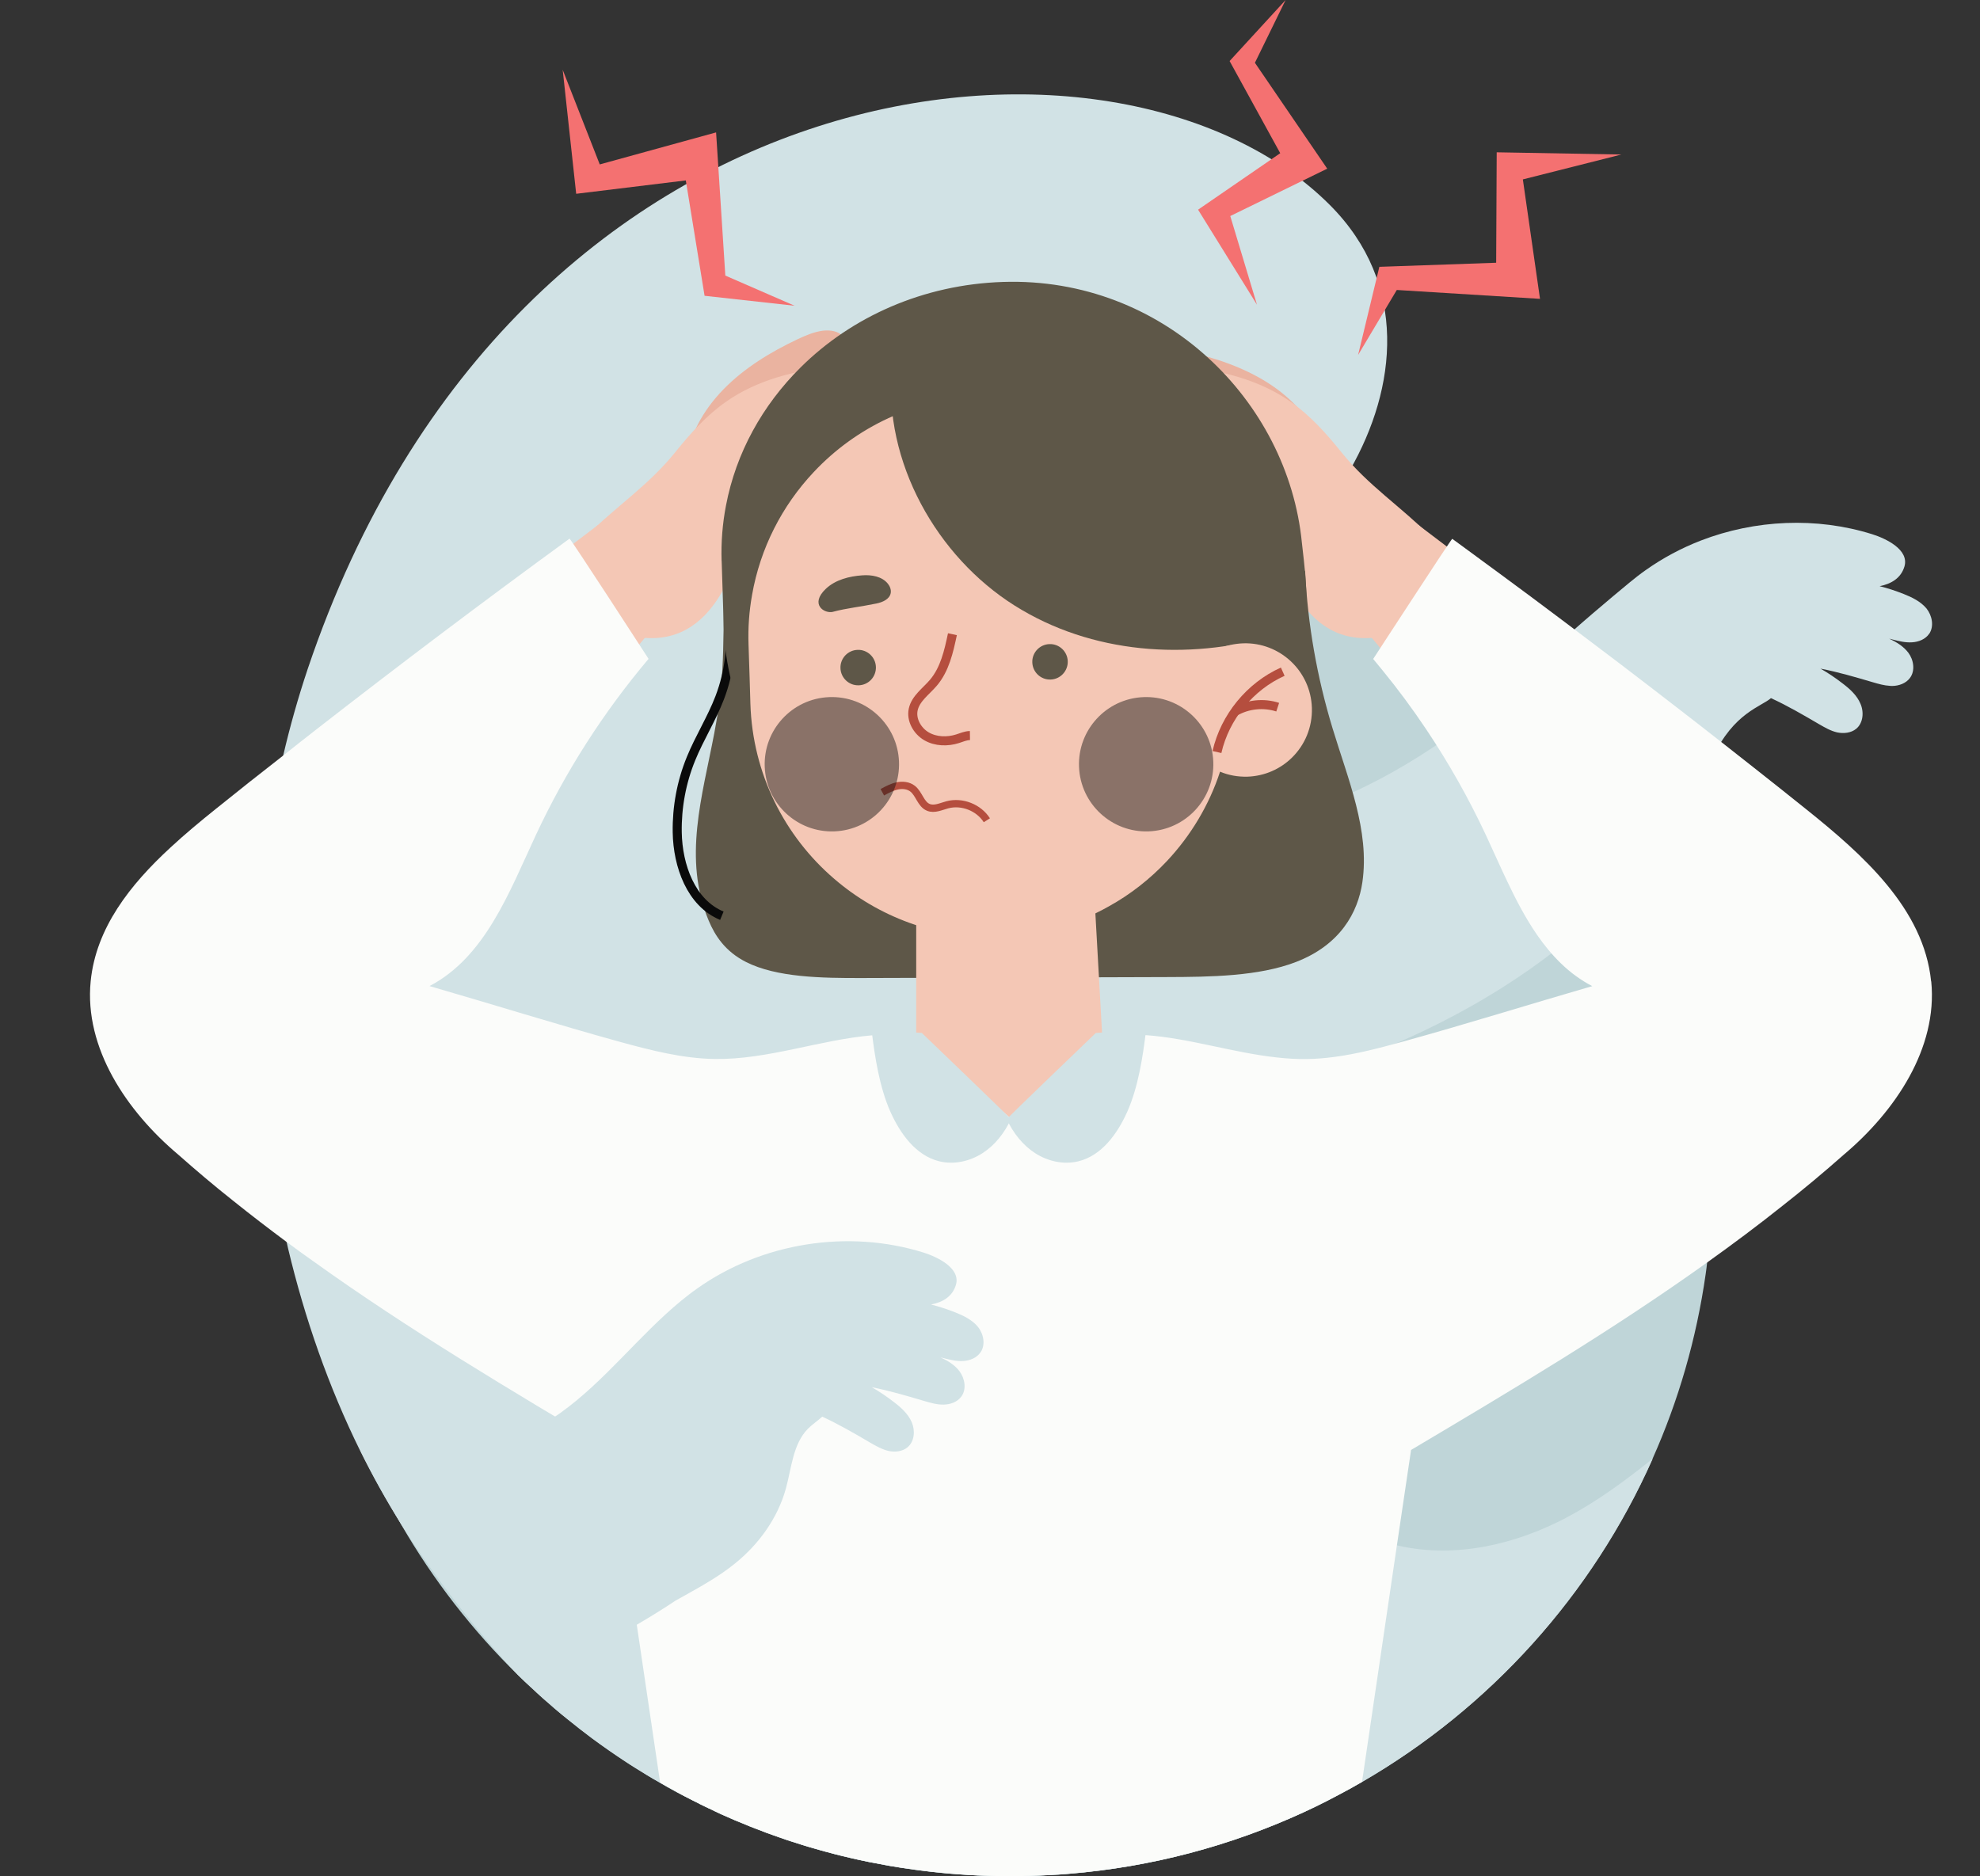 <?xml version="1.0" encoding="UTF-8"?>
<svg xmlns="http://www.w3.org/2000/svg" viewBox="-15 0 330.17 312.9">
  <rect x="-15" y="0" width="330.17" height="312.9" fill="#333333" stroke="none"/>
  <defs>
    <style>
      .cls-1, .cls-2 {
        stroke: #b54e3e;
      }

      .cls-1, .cls-2, .cls-3 {
        fill: none;
        stroke-miterlimit: 10;
      }

      .cls-1, .cls-3 {
        stroke-width: 1.51px;
      }

      .cls-4 {
        fill: #fbfcfa;
      }

      .cls-5 {
        isolation: isolate;
      }

      .cls-6 {
        fill: #f4c7b5;
      }

      .cls-2 {
        stroke-width: 1.22px;
      }

      .cls-7 {
        fill: #eab3a0;
      }

      .cls-8 {
        fill: #0f0f0f;
        mix-blend-mode: soft-light;
        opacity: .46;
      }

      .cls-3 {
        stroke: #0a0a0a;
      }

      .cls-9 {
        fill: #5e5748;
      }

      .cls-10 {
        fill: #f47171;
      }

      .cls-11 {
        fill: #d1e2e5;
      }

      .cls-12 {
        fill: #bfd5d8;
      }
      .blink{animation:blink-1 3s both infinite -1s}
      @keyframes blink-1{0%,50%,100%{opacity:1}25%,75%{opacity:0}}

      .wobble-hor-bottom{animation:wobble-hor-bottom 5s cubic-bezier(0.445, 0.05, 0.55, 0.95) both infinite}
      @keyframes wobble-hor-bottom {
        0%,
        100% {
          transform: translateX(0%);
          transform-origin: 50% 50%;
        }
        15% {
          transform: translateX(-2px) rotate(-3deg);
        }
        30% {
          transform: translateX(2px) rotate(3deg);
        }
        45% {
          transform: translateX(-4px) rotate(-3.6deg);
        }
        60% {
          transform: translateX(3px) rotate(2.4deg);
        }
        75% {
          transform: translateX(-3px) rotate(-1.2deg);
        }
      }
    </style>
  </defs>
  <g class="cls-5 wobble-hor-bottom">
    <g id="_圖層_2" data-name="圖層 2">
      <g id="_圖層_1-2" data-name="圖層 1">
        <g class="wobble-hor-bottom">
          <path class="cls-12" d="M270.62,195.75c0,1.63-.03,3.27-.12,4.9-.12,3.34-.41,6.64-.83,9.89-.06.64-.15,1.27-.24,1.91-1.54,10.82-4.55,21.18-8.86,30.83-10.07,22.69-27.14,41.57-48.47,53.91-1.42.83-2.86,1.62-4.31,2.37-.54.29-1.09.57-1.63.85-1.26.65-2.54,1.26-3.84,1.86-12.09,5.55-25.28,9.11-39.15,10.24-1.06.09-2.13.17-3.21.21-1.07.06-2.15.11-3.24.14-1.19.03-2.39.05-3.59.05-.62,0-1.24,0-1.85-.02-2.16-.05-4.31-.14-6.44-.3-.95-.06-1.91-.15-2.84-.24-.54-.05-1.09-.11-1.63-.17-.56-.06-1.1-.12-1.65-.2-.8-.09-1.6-.21-2.41-.33-.85-.12-1.66-.24-2.5-.39-.09-.02-.15-.02-.23-.03-.68-.12-1.35-.24-2.01-.38-1.15-.2-2.28-.42-3.42-.68-.82-.18-1.62-.36-2.41-.56-.17-.03-.35-.09-.51-.12-.8-.2-1.59-.39-2.36-.62-.06-.02-.09-.02-.14-.03-.7-.18-1.39-.39-2.09-.59-.3-.08-.64-.18-.94-.27-.61-.18-1.2-.36-1.78-.56l-.77-.24c-.73-.23-1.45-.47-2.16-.73-.06-.02-.11-.03-.15-.05-.73-.26-1.44-.51-2.16-.77-.29-.12-.56-.23-.83-.33-.57-.2-1.15-.44-1.71-.65-.27-.11-.53-.21-.79-.33-.59-.23-1.18-.47-1.75-.71-.29-.12-.54-.24-.82-.36-.51-.21-1.03-.44-1.53-.67-.23-.12-.47-.21-.68-.32v-.02c-.09-.05-.2-.08-.3-.12-.29-.14-.59-.29-.89-.44-.06-.02-.15-.05-.2-.08-.54-.26-1.07-.51-1.6-.77v-.02c-.79-.38-1.54-.77-2.3-1.16-.29-.14-.57-.29-.85-.45-.32-.15-.62-.32-.94-.5-.82-.44-1.63-.89-2.44-1.38-.05-.02-.09-.05-.14-.08-.7-.39-1.41-.8-2.1-1.23-.64-.38-1.26-.79-1.88-1.16-.53-.32-1.04-.67-1.56-1-1.92-1.26-3.8-2.57-5.63-3.92-1.39-1.04-2.78-2.12-4.13-3.22-.71-.56-1.39-1.13-2.07-1.71-1.36-1.16-2.69-2.34-3.99-3.57-.73-.67-1.44-1.35-2.15-2.04-7.58-7.43-14.16-15.88-19.5-25.14-1.24-2.13-2.41-4.33-3.51-6.53-5.49-11.1-9.3-23.19-11.04-35.94-.06-.48-.12-.95-.18-1.44-.61-4.8-.92-9.67-.92-14.6,0-19.68,4.86-38.23,13.43-54.49,8.76-16.65,21.4-30.95,36.76-41.64,18.98-13.27,42.08-21.04,67-21.04,17.26,0,33.64,3.74,48.39,10.42,6.61,3,12.87,6.6,18.77,10.72,4.75,3.33,9.26,7,13.46,11,7.47,7.08,14.02,15.16,19.42,23.99.06.08.09.15.15.24,1.06,1.74,2.06,3.51,3.04,5.31,8.88,16.52,13.93,35.41,13.93,55.48Z"/>
          <path class="cls-11" d="M306.69,105.7c-.62.91-1.75,1.36-2.84,1.42-1.12.08-2.21-.2-3.28-.47-.17-.05-.36-.09-.54-.14,1.21.57,2.37,1.27,3.18,2.33.91,1.21,1.19,3.03.27,4.24-.67.89-1.82,1.3-2.92,1.32-.14,0-.29,0-.42-.02-.94-.05-1.89-.32-2.81-.59-2.9-.85-5.79-1.71-8.76-2.28,1.29.73,2.51,1.56,3.69,2.47,1.21.92,2.39,1.98,2.98,3.39.61,1.39.45,3.22-.71,4.17-.86.71-2.09.83-3.16.61-1.07-.24-2.04-.8-3.01-1.36-2.62-1.53-5.28-3.09-8.05-4.36-1.52,1.38-6.26,2.45-9.67,9.87-18.55,40.37-66.54,52.63-66.54,52.63-3.22,2.27-2.83,2.1-5.52,4.98l-.06.06c-1.82,1.95-3.45,4.07-4.87,6.31-.98,1.51-1.89,3.12-2.66,4.73-3.39,6.96-5.04,14.78-4.6,22.52.68,12.22,6.55,24.05,15.87,31.98,2.34,2,4.93,3.78,7.67,5.2.92.48,1.86.94,2.81,1.32.62.26,1.24.5,1.88.71,1.09.39,2.21.73,3.33.98.15.03.32.08.47.11,9.41,2.07,19.38-.27,27.88-4.78,5.07-2.69,9.7-6.1,14.29-9.77-10.07,22.69-27.14,41.57-48.47,53.91-1.42.83-2.86,1.62-4.31,2.37-.54.29-1.09.57-1.63.85-1.26.65-2.54,1.26-3.84,1.86-12.09,5.55-25.28,9.11-39.15,10.24-1.06.09-2.13.17-3.21.21-1.07.06-2.15.11-3.24.14-1.19.03-2.39.05-3.59.05-.62,0-1.24,0-1.85-.02-2.16-.05-4.31-.14-6.44-.3-.95-.06-1.91-.15-2.84-.24-.54-.05-1.09-.11-1.63-.17-.56-.06-1.1-.12-1.65-.2-.8-.09-1.6-.21-2.41-.33-.85-.12-1.66-.24-2.5-.39-.09-.02-.15-.02-.23-.03-.68-.12-1.35-.24-2.01-.38-1.15-.2-2.28-.42-3.42-.68-.82-.18-1.62-.36-2.41-.56-.17-.03-.35-.09-.51-.12-.8-.2-1.59-.39-2.36-.62-.06-.02-.09-.02-.14-.03-.7-.18-1.39-.39-2.09-.59-.3-.08-.64-.18-.94-.27-.61-.18-1.2-.36-1.78-.56l-.77-.24c-.73-.23-1.45-.47-2.16-.73-.06-.02-.11-.03-.15-.05-.73-.26-1.44-.51-2.16-.77-.29-.12-.56-.23-.83-.33-.57-.2-1.15-.44-1.71-.65-.27-.11-.53-.21-.79-.33-.59-.23-1.18-.47-1.75-.71-.29-.12-.54-.24-.82-.36-.51-.21-1.03-.44-1.53-.67-.23-.12-.47-.21-.68-.32-.09-.05-.2-.09-.3-.14-.29-.14-.59-.29-.89-.44-.06-.02-.15-.05-.2-.08-.54-.26-1.07-.51-1.6-.77v-.02c-.79-.38-1.54-.77-2.3-1.16-.29-.14-.57-.29-.85-.45-.32-.15-.62-.32-.94-.5-.82-.44-1.63-.89-2.44-1.38-.05-.02-.09-.05-.14-.08-.7-.39-1.41-.8-2.1-1.23-.64-.38-1.26-.79-1.88-1.16-.53-.32-1.04-.67-1.56-1-1.92-1.26-3.8-2.57-5.63-3.92-1.39-1.04-2.78-2.12-4.13-3.22-.71-.56-1.39-1.13-2.07-1.71-1.36-1.16-2.69-2.34-3.99-3.57-.73-.67-1.44-1.35-2.15-2.04-6.37-6.73-12.07-14.07-16.96-21.25-.86-1.29-1.71-2.59-2.54-3.89-2.48-3.96-4.76-8.06-6.84-12.25-5.29-10.72-9.26-22.12-12.04-33.78-.09-.36-.17-.71-.24-1.07h-.02c-.82-3.46-1.51-6.96-2.12-10.47-2.16-12.48-3.12-25.17-2.69-37.83.35-11.06,1.74-22.07,4.25-32.82,1.13-4.87,2.5-9.7,4.08-14.43C70.95,8.78,171.51-1.06,206.74,34.17c13.22,13.22,11.18,30.59,3.37,44.22-2.25,3.93-5.11,7.38-8.27,10.62-7.06,7.31-15.52,13.54-21.53,21.77-2.89,3.96-5.23,8.55-5.4,13.45-.17,4.9,2.25,10.12,6.73,12.12,1.95.86,4.14,1.07,6.29,1.12,27.01.57,55.18-28.24,56.59-29.69,2.34-2.41,9.65-8.52,12.24-10.65.86-.71,1.75-1.41,2.68-2.06,2.84-2.01,5.93-3.66,9.18-4.92,9.05-3.49,19.29-3.96,28.56-1.06,2.27.71,6.22,2.57,5.39,5.39-.57,1.92-2.18,2.9-4.14,3.28,1.36.33,2.71.79,4.01,1.3,1.42.56,2.84,1.26,3.81,2.42.94,1.18,1.3,2.98.44,4.24Z"/>
          <g>
            <path class="cls-6" d="M126.08,197.47c0,3.55.74,7.08.85,10.63.03.86.02,1.74-.03,2.6-.38,7.14-3.31,14.13-8.18,19.38-.32.33-.64.67-.95.98-5.32,5.2-12.57,8.41-20,8.8h-.02c-.12.02-.23.03-.35.03-.08-.05-.17-.11-.24-.15-1.51-.97-3-1.91-4.51-2.81-.02-.02-.03-.03-.05-.03-1.88-1.15-3.77-2.27-5.64-3.34-10.26-5.94-20.48-11.09-30.51-16.47-.03-.02-.06-.03-.09-.05-16.79-9.02-33.05-18.65-48-33.63-5.54-5.55-8.29-13.49-6.79-21.18.68-3.54,2.15-6.87,4.39-9.62,2.18-2.69,6.97-6.93,9.59-9.18,6.78-5.84,13.48-11.54,20.48-17.38,3.65-3.03,7.38-6.1,11.24-9.24,10.94-8.89,22.99-18.33,37.32-29.15.05-.05.09-.09.15-.12,1.36,1.72,9.05,17.41,9.05,17.41-.41.45-.83.92-1.26,1.42-2.63,3.09-5.31,6.76-7.94,10.72-1.86,2.8-3.69,5.72-5.49,8.67-8.49,13.98-15.99,28.48-19.83,31.48-5.37,4.21-10.48,6.82-17.88,7.55,15.41,6.14,36.02,11.13,47.91,13.4,3.63.68,6.44,1.1,8.06,1.24,1.35.11,2.71.24,4.05.41,8.06.89,16.09,2.56,22.54,4.55,1.71.53,3.3,1.07,4.75,1.65.05.02.08.03.12.05h.02c.08.03.15.06.23.09-2.12,3.96-2.98,7.73-2.98,11.28Z"/>
            <g>
              <path class="cls-7" d="M99.45,77.34c.3-4.48,2.77-8.91,6.21-12.43,3.44-3.52,7.8-6.19,12.33-8.33,1.36-.64,2.78-1.25,4.25-1.43,1.22-.14,2.52.07,3.27.87.79.85.78,2.2.24,3.32-.53,1.12-1.5,2.06-2.53,2.87-4.26,3.4-9.97,5.48-12.9,9.88-1.34,2.01-1.94,4.3-2.57,6.53-.22.78-.45,1.56-.84,2.29-1.1,2.05-3.54,3.53-5.94,3.6l-1.51-7.19Z"/>
              <path class="cls-6" d="M135.49,77.93c-1.06.65-2.37.89-3.69,1.01-5.43.5-11.33-.89-16.2,1.16-2.07.89-3.74,2.33-5.37,3.75-1.6,7.99-5.05,23.72-17.99,22.51l-9.73-16.71c5.25-5.25,10.6-8.65,15.08-14.22,2.51-3.12,5.2-6.14,8.49-8.44,5.16-3.62,11.47-5.2,17.74-5.84,3.6-.36,7.37-.39,10.63,1.38,1.53.83,2.41,2.66,1.72,4.27-1.39,3.33-6.4,3.09-11.45,3.59-1.03.11-2.24.24-3.48.45,3.07-.14,6.2.09,9.27.51,1.5.21,3.01.48,4.33,1.15,1.1.54,2.07,1.44,2.27,2.53.18,1.13-.56,2.27-1.63,2.9Z"/>
              <path class="cls-6" d="M98.78,86.79c3.27-3.57,7.59-5.53,11.75-6,4.16-.47,8.19.44,11.93,1.92,1.13.44,2.25.96,3.1,1.88.7.77,1.21,1.89,1.02,3.12-.2,1.29-1.15,2.42-2.2,2.99s-2.18.65-3.26.59c-4.49-.22-8.77-2.61-13.29-1.03-2.07.73-3.96,2.23-5.83,3.65-.65.5-1.31.99-2.02,1.32-1.98.93-4.22.41-5.46-1.27l4.26-7.18Z"/>
            </g>
          </g>
          <path class="cls-6" d="M297.91,183.42c-14.95,14.98-31.21,24.61-48,33.63-10.06,5.4-20.32,10.56-30.6,16.52-1.88,1.07-3.77,2.19-5.64,3.34-.02,0-.03.02-.05.03-1.59.95-3.16,1.95-4.75,2.96-7.7-.32-15.23-3.66-20.65-9.14-.23-.21-.45-.45-.67-.68-4.87-5.25-7.81-12.24-8.18-19.38-.05-.86-.06-1.74-.03-2.6.11-3.55.85-7.08.85-10.63s-.86-7.32-2.98-11.28c.08-.03.15-.06.23-.09h.02s.08-.03.12-.05c1.38-.54,2.89-1.07,4.51-1.57,6.47-2.03,14.61-3.72,22.78-4.63,1.35-.17,2.71-.3,4.05-.41,6.93-.57,35.87-6.63,55.97-14.64-7.4-.73-12.51-3.34-17.88-7.55-4.66-3.63-14.66-24.13-25.32-40.15-2.63-3.96-5.31-7.64-7.94-10.72-.42-.5-.85-.97-1.26-1.42,0,0,7.68-15.69,9.05-17.41.05.03.09.06.12.11.05.03.08.06.12.09,0,.02.02.02.02.02,14.28,10.77,26.29,20.19,37.21,29.06,11.28,9.18,21.42,17.74,31.72,26.62,2.62,2.25,7.41,6.49,9.59,9.18,2.24,2.75,3.71,6.08,4.39,9.62,1.5,7.68-1.26,15.63-6.79,21.18Z"/>
          <path class="cls-7" d="M205.3,74.55c-1.31-4.3-4.72-8.05-8.86-10.69-4.15-2.64-9-4.26-13.89-5.32-1.47-.32-2.99-.59-4.46-.43-1.22.14-2.44.64-2.99,1.59-.58,1.01-.26,2.32.52,3.29.77.97,1.93,1.66,3.11,2.23,4.93,2.35,10.95,3.08,14.81,6.69,1.77,1.66,2.86,3.75,3.99,5.78.39.71.79,1.41,1.34,2.04,1.54,1.75,4.25,2.64,6.6,2.16l-.16-7.35Z"/>
          <path class="cls-6" d="M170.79,77.93c1.06.65,2.37.89,3.69,1.01,5.43.5,11.33-.89,16.2,1.16,2.07.89,3.74,2.33,5.37,3.75,1.6,7.99,5.05,23.72,17.99,22.51l9.73-16.71c-5.25-5.25-10.6-8.65-15.08-14.22-2.51-3.12-5.2-6.14-8.49-8.44-5.16-3.62-11.47-5.2-17.74-5.84-3.6-.36-7.37-.39-10.63,1.38-1.53.83-2.41,2.66-1.72,4.27,1.39,3.33,6.4,3.09,11.45,3.59,1.03.11,2.24.24,3.48.45-3.07-.14-6.2.09-9.27.51-1.5.21-3.01.48-4.33,1.15-1.1.54-2.07,1.44-2.27,2.53-.18,1.13.56,2.27,1.63,2.9Z"/>
          <path class="cls-6" d="M207.5,86.79c-3.27-3.57-7.59-5.53-11.75-6-4.16-.47-8.19.44-11.93,1.92-1.13.44-2.25.96-3.1,1.88-.7.77-1.21,1.89-1.02,3.12.2,1.29,1.15,2.42,2.2,2.99s2.18.65,3.26.59c4.49-.22,8.77-2.61,13.29-1.03,2.07.73,3.96,2.23,5.83,3.65.65.5,1.31.99,2.02,1.32,1.98.93,4.22.41,5.46-1.27l-4.26-7.18Z"/>
          <g>
            <g>
              <g>
                <path class="cls-9" d="M105.7,95.65c0,14.75-.11,18.85-1.59,26.62-2.01,10.56-5.26,20.93-.94,31.25,1.07,2.56,2.78,5.17,6.24,6.92,5.08,2.57,12.57,2.69,19.38,2.67,16.89-.05,33.79-.11,50.68-.16,7.47-.02,15.43-.13,21.62-2.51,7.4-2.85,10.35-8.25,11.09-13.31,1.25-8.61-2.4-17.18-4.98-25.69-2.61-8.61-4.13-17.33-4.56-26.07-.18-3.72-89.08-5.98-96.93.29Z"/>
                <path class="cls-3" d="M106.52,102.27c.73,4.72.2,9.64-1.51,14.1-1.34,3.5-3.37,6.69-4.78,10.15-1.59,3.88-2.37,8.09-2.3,12.29.09,5.57,2.29,11.78,7.44,13.91"/>
              </g>
              <g>
                <polygon class="cls-6" points="137.78 135.37 166.71 135.37 169.68 188.55 137.78 188.28 137.78 135.37"/>
                <polygon class="cls-6" points="166.71 135.37 166.71 161.03 137.78 152.45 137.78 135.37 166.71 135.37"/>
              </g>
              <path class="cls-9" d="M105.34,93.56l.35,11.03c.79,24.86,23.09,44.33,49.8,43.48,13.37-.43,25.3-5.84,33.8-14.27,17.18-17.04,13.43-36.97,12.8-43.32-2.33-23.65-23.09-44.32-49.82-43.46-13.37.43-25.3,5.84-33.78,14.27-6.34,6.29-10.76,14.23-12.43,23.02-.58,3-.83,6.1-.73,9.25Z"/>
              <path class="cls-6" d="M110.4,99.28c-.48,2.67-.68,5.43-.58,8.25l.18,5.47.13,4.38c.37,11.71,5.73,22.1,13.96,29.17,7.35,6.34,17.01,10.05,27.48,9.71,6.65-.22,12.86-2.02,18.29-5.08,3.63-2,6.91-4.58,9.74-7.59,3.95-4.22,7.01-9.28,8.85-14.9.95-2.89,1.6-5.93,1.86-9.05.09-1,.14-2.01.15-3.03.01-.6.01-1.2,0-1.81l-.23-7.27-.08-2.58c-.71-22.18-19.25-39.58-41.45-38.87-11.1.35-20.99,5.16-28.02,12.66-5.26,5.59-8.91,12.67-10.28,20.52Z"/>
              <path class="cls-9" d="M197.26,106.03c-14.23,4.11-30.21,3.07-43.09-5.05-12.87-8.11-21.92-23.87-20.46-39.77,18.41-5.32,56.69-5.35,63.54,44.81Z"/>
              <g>
                <path class="cls-9" d="M131.06,111.24c-.05-1.63-1.42-2.92-3.05-2.86-1.63.05-2.92,1.42-2.86,3.05.05,1.63,1.42,2.92,3.05,2.86,1.63-.05,2.91-1.42,2.86-3.05Z"/>
                <path class="cls-9" d="M163.05,110.28c-.05-1.63-1.42-2.92-3.05-2.86-1.63.05-2.92,1.42-2.86,3.05.05,1.63,1.42,2.92,3.05,2.86,1.63-.05,2.91-1.42,2.86-3.05Z"/>
              </g>
              <path class="cls-9" d="M123.95,102.02c2.2-.59,4.6-.83,7.2-1.37,1.03-.21,2.19-.72,2.38-1.74.1-.56-.13-1.14-.49-1.58-.97-1.2-2.7-1.49-4.24-1.38-2.19.15-4.5.74-6.09,2.25-2.74,2.6-.23,4.22,1.23,3.83Z"/>
              <path class="cls-1" d="M143.82,105.77c-.61,2.87-1.27,5.85-3.17,8.09-1.22,1.44-2.97,2.62-3.37,4.47-.37,1.72.67,3.57,2.22,4.47,1.55.9,3.5.94,5.19.4.67-.21,1.33-.52,2.05-.53"/>
              <path class="cls-2" d="M132.13,132.13c.79-.43,1.6-.87,2.48-1.06.88-.19,1.87-.09,2.58.47,1.08.85,1.35,2.59,2.62,3.11,1.01.41,2.11-.15,3.16-.43,2.44-.65,5.24.45,6.59,2.58"/>
              <g>
                <path class="cls-6" d="M181.53,118.75c.15,4.54,2.98,8.35,6.93,9.95,1.39.59,2.94.87,4.55.83,2.89-.1,5.49-1.28,7.41-3.16,2.15-2.1,3.44-5.06,3.34-8.31-.19-6.15-5.33-10.97-11.47-10.77-.72.03-1.41.12-2.07.26-3.38.75-6.16,3.05-7.61,6.07-.75,1.55-1.15,3.3-1.08,5.14Z"/>
                <g>
                  <path class="cls-1" d="M198.9,112.02c-5.46,2.45-9.64,7.56-10.97,13.4"/>
                  <path class="cls-1" d="M198.06,117.94c-2.34-.77-5.01-.49-7.14.74"/>
                </g>
              </g>
              <path class="cls-8" d="M187.32,127.02c.24,6.18-4.58,11.39-10.76,11.63-6.18.24-11.39-4.58-11.63-10.76-.24-6.18,4.58-11.39,10.76-11.63,6.18-.24,11.39,4.58,11.63,10.76Z"/>
              <path class="cls-8" d="M134.91,127.02c.24,6.18-4.58,11.39-10.76,11.63-6.18.24-11.39-4.58-11.63-10.76-.24-6.18,4.58-11.39,10.76-11.63,6.18-.24,11.39,4.58,11.63,10.76Z"/>
            </g>
            <path class="cls-4" d="M307.02,163.68c-1.21-12.12-11.36-21.13-20.86-28.74-2.9-2.33-5.81-4.64-8.73-6.94-3.1-2.45-6.22-4.89-9.33-7.32-1.48-1.15-2.96-2.3-4.46-3.45-5.87-4.54-11.77-9.03-17.7-13.48-3.71-2.8-7.44-5.57-11.18-8.32-2.53-1.86-5.05-3.72-7.59-5.57-.09,0-3.31,4.9-6.55,9.86-3.31,5.05-6.64,10.18-6.64,10.18.51.61,1.01,1.21,1.5,1.82,2.6,3.18,5.04,6.47,7.32,9.88,3.78,5.64,7.14,11.59,10.01,17.74,1.16,2.5,2.3,5.08,3.51,7.62,1.48,3.12,3.07,6.17,4.96,8.91,2.45,3.55,5.39,6.6,9.23,8.59-10.6,3.07-21.12,6.37-31.74,9.3-3.71,1.01-7.46,2.01-11.27,2.51h-.02c-1.51.2-3.01.33-4.54.35-1.69.03-3.39-.08-5.07-.27-7.34-.8-14.6-3.22-21.87-3.72-2.28-.17-4.57-.14-6.85.18-.05.15-.86.91-2.12,2.04-3.37,3.04-9.95,8.68-13.46,11.69-.11-.09-.23-.2-.35-.29-.03-.02-.06-.06-.12-.11-3.65-3.12-9.91-8.5-13.11-11.39-1.2-1.07-1.97-1.82-2.01-1.95-2.51-.35-5.02-.35-7.53-.14-8.73.74-17.43,4.08-26.27,3.95-5.37-.08-10.63-1.44-15.82-2.86-10.6-2.93-21.12-6.23-31.74-9.3,9.27-4.83,13.3-15.66,17.71-25.13,4.93-10.59,11.28-20.51,18.82-29.44,0,0-3.37-5.19-6.69-10.29-3.22-4.93-6.4-9.76-6.49-9.76-14.29,10.41-28.41,21.06-42.35,31.92-1.8,1.41-3.6,2.81-5.39,4.25-3.77,2.93-7.52,5.91-11.25,8.91-2.53,2.03-5.1,4.16-7.55,6.43-6.73,6.2-12.43,13.42-13.31,22.31-1.1,11.12,5.99,21.66,14.6,28.91,1.44,1.27,2.89,2.53,4.36,3.77,1.59,1.35,3.21,2.66,4.83,3.95,2.92,2.34,5.88,4.61,8.89,6.85h.02c1.45,1.09,2.9,2.15,4.39,3.19,15.9,11.41,32.82,21.46,49.66,31.48l8.21,55.5,3.37,1.88c.27.17.56.32.85.45.76.39,1.51.79,2.3,1.16v.02c.53.26,1.06.51,1.6.77.05.03.14.06.2.08.3.15.61.3.89.44.11.05.21.09.3.14.21.11.45.2.68.32.5.23,1.01.45,1.53.67.27.12.53.24.82.36.57.24,1.16.48,1.75.71.26.12.51.23.79.33.56.21,1.13.45,1.71.65.27.11.54.21.83.33.73.26,1.44.51,2.16.77.05.02.09.03.15.05.71.26,1.44.5,2.16.73l.77.24c.59.2,1.18.38,1.78.56.3.09.64.2.94.27.7.2,1.39.41,2.09.59.05.02.08.02.14.03.77.23,1.56.42,2.36.62.17.03.35.09.51.12.79.2,1.59.38,2.41.56,1.13.26,2.27.48,3.42.68.67.14,1.33.26,2.01.38.08.02.14.02.23.03.83.15,1.65.27,2.5.39.8.12,1.6.24,2.41.33.54.08,1.09.14,1.65.2.54.06,1.09.12,1.63.17.94.09,1.89.18,2.84.24,2.13.17,4.28.26,6.44.3.61.02,1.23.02,1.85.02,1.19,0,2.39-.02,3.59-.05,1.09-.03,2.16-.08,3.24-.14,1.07-.05,2.15-.12,3.21-.21,13.87-1.13,27.06-4.69,39.15-10.24,1.3-.61,2.59-1.21,3.84-1.86.54-.27,1.09-.56,1.63-.85,1.45-.76,2.89-1.54,4.31-2.37l5.82-39.47,1.21-8.15,1.15-7.74c16.75-9.95,33.57-19.95,49.39-31.28,4.28-3.06,8.49-6.2,12.6-9.48,3.45-2.71,6.84-5.54,10.15-8.47,8.61-7.25,15.7-17.79,14.6-28.91Z"/>
            <g>
              <path class="cls-11" d="M138.73,172.28s14.88,14.28,14.84,14.37c-1.05,2.27-2.65,4.33-4.75,5.68-2.11,1.35-4.74,1.94-7.17,1.35-3.9-.94-6.53-4.59-8.17-8.26-1.86-4.17-2.6-9.34-3.05-12.88,4.13-.66,8.3-.27,8.3-.27Z"/>
              <path class="cls-11" d="M167.72,172.28s-14.88,14.28-14.84,14.37c1.05,2.27,2.65,4.33,4.75,5.68,2.11,1.35,4.74,1.94,7.17,1.35,3.9-.94,6.53-4.59,8.17-8.26,1.86-4.17,2.6-9.34,3.05-12.88-4.13-.66-8.3-.27-8.3-.27Z"/>
            </g>
          </g>
          <path class="cls-11" d="M148.49,225.55c-.62.91-1.75,1.36-2.85,1.43-1.11.07-2.2-.2-3.27-.47-.18-.04-.37-.1-.54-.14,1.21.57,2.38,1.26,3.17,2.32.91,1.22,1.2,3.03.29,4.24-.67.9-1.82,1.3-2.92,1.32-1.1.03-2.19-.29-3.25-.6-2.89-.86-5.79-1.71-8.75-2.3,1.28.73,2.51,1.56,3.68,2.47,1.21.92,2.39,1.98,2.99,3.38s.45,3.22-.72,4.18c-.86.71-2.08.83-3.15.6-1.07-.25-2.05-.8-3.02-1.36-2.62-1.54-5.27-3.08-8.04-4.36-.77.71-1.66,1.29-2.39,2.02-2.51,2.57-2.72,6.53-3.68,10-1.37,4.94-4.52,9.29-8.53,12.51-2.57,2.08-5.47,3.7-8.35,5.31-.5.29-1.01.56-1.51.84-7.68,5.15-16.33,9.27-24.06,14.48-.72-.67-1.44-1.34-2.15-2.04-6.37-6.74-12.06-14.07-16.95-21.26-.87-1.28-1.71-2.58-2.54-3.89-2.49-3.97-4.77-8.06-6.83-12.25.33.22.68.39,1.05.56,1.96.87,4.14,1.09,6.29,1.13,9.2.19,18.43-2.65,25.93-7.99,7.49-5.34,13.11-12.92,20.2-18.75.87-.71,1.75-1.4,2.68-2.05,10.76-7.63,25.15-9.92,37.75-5.98,2.26.71,6.21,2.58,5.38,5.39-.57,1.92-2.17,2.89-4.14,3.27,1.36.34,2.7.79,4.01,1.3,1.41.56,2.84,1.25,3.8,2.42.95,1.18,1.3,2.98.45,4.24Z"/>
          <g class="blink">
            <polygon class="cls-10" points="211.47 59.19 215.01 44.5 234.49 43.82 234.58 25.4 255.37 25.77 238.94 29.92 241.8 49.84 217.92 48.36 211.47 59.19"/>
            <polygon class="cls-10" points="117.5 50.99 102.49 49.33 99.36 30.09 81.08 32.32 78.83 11.64 85.01 27.42 104.41 22.08 105.95 45.96 117.5 50.99"/>
            <polygon class="cls-10" points="199.38 0 190.04 10.18 198.48 25.55 184.78 34.97 194.6 50.81 190.15 36.03 206.32 28.13 194.26 10.47 199.38 0"/>
          </g>
        </g>
      </g>
    </g>
  </g>
</svg>